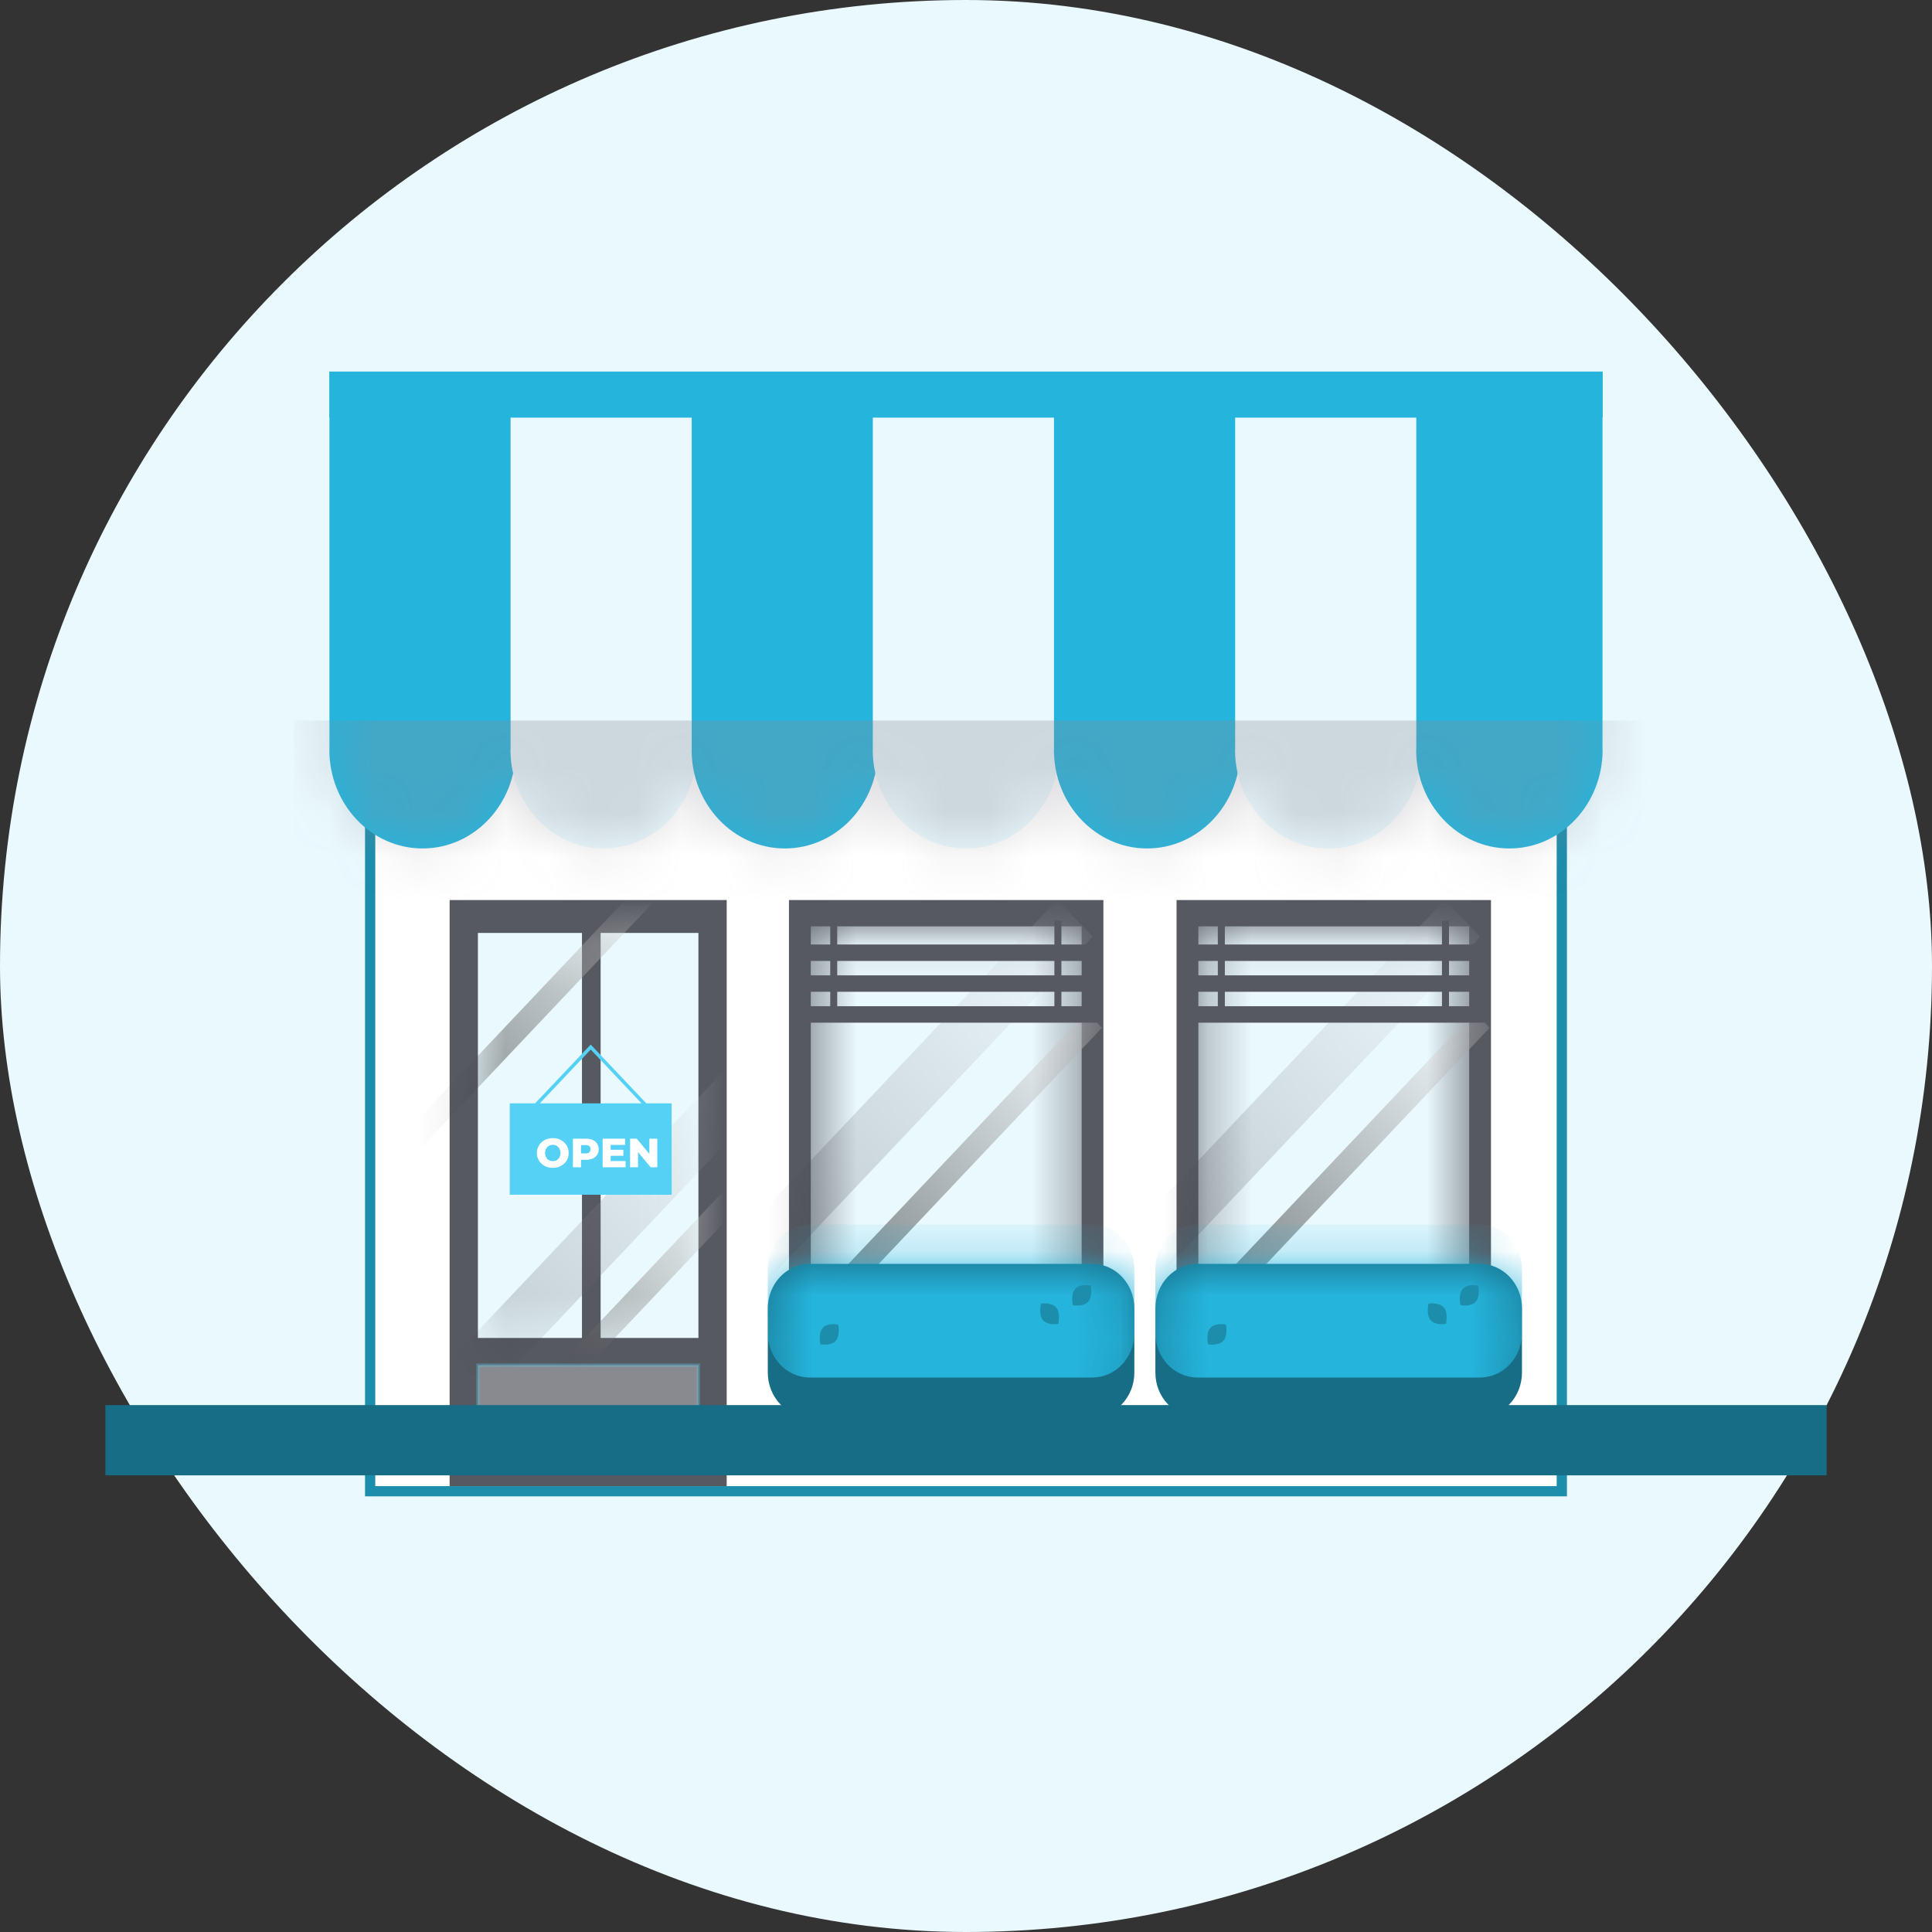 <svg width="44" height="44" viewBox="0 0 44 44" fill="none" xmlns="http://www.w3.org/2000/svg">
<rect x="0" y="0" width="44" height="44" fill="#333333" stroke="none"/>
<rect width="44" height="44" rx="22" fill="#EAF9FE"/>
<path d="M8.546 13.595H8.43V13.711V33.846V33.962H8.546H35.452H35.569V33.846V13.711V13.595H35.452H8.546Z" fill="white" stroke="#1D8DAC" stroke-width="0.233"/>
<path d="M25.129 20.498H17.968V32.046H25.129V20.498Z" fill="#575961"/>
<mask id="mask0_220_4250" style="mask-type:luminance" maskUnits="userSpaceOnUse" x="18" y="21" width="7" height="11">
<path d="M24.633 21.097H18.465V31.446H24.633V21.097Z" fill="white"/>
</mask>
<g mask="url(#mask0_220_4250)">
<path d="M24.634 21.097H18.465V31.446H24.634V21.097Z" fill="#EAF9FE"/>
<path style="mix-blend-mode:screen" opacity="0.2" d="M24.082 20.486L16.471 28.537L17.271 29.384L24.883 21.333L24.082 20.486Z" fill="url(#paint0_linear_220_4250)"/>
<path style="mix-blend-mode:screen" opacity="0.5" d="M24.753 23.042L18.506 29.649L18.851 30.013L25.097 23.406L24.753 23.042Z" fill="url(#paint1_linear_220_4250)"/>
</g>
<path d="M24.987 22.213H18.11V22.587H24.987V22.213Z" fill="#575961"/>
<path d="M24.987 22.916H18.11V23.291H24.987V22.916Z" fill="#575961"/>
<path d="M24.987 21.51H18.11V21.885H24.987V21.51Z" fill="#575961"/>
<path d="M19.067 20.967H18.908V23.244H19.067V20.967Z" fill="#575961"/>
<path d="M24.173 20.967H24.013V23.244H24.173V20.967Z" fill="#575961"/>
<g style="mix-blend-mode:multiply" opacity="0.3">
<path d="M25.355 31.821C25.355 32.381 24.976 32.833 24.508 32.833H18.811C18.343 32.833 17.963 32.38 17.963 31.821V30.359C17.963 29.8 18.343 29.347 18.811 29.347H24.508C24.976 29.347 25.355 29.8 25.355 30.359V31.821Z" fill="#888994"/>
</g>
<path d="M24.878 28.784H18.442C17.914 28.784 17.486 29.238 17.486 29.797V31.26C17.486 31.819 17.914 32.272 18.442 32.272H24.878C25.406 32.272 25.834 31.819 25.834 31.26V29.797C25.834 29.238 25.406 28.784 24.878 28.784Z" fill="#176D85"/>
<mask id="mask1_220_4250" style="mask-type:luminance" maskUnits="userSpaceOnUse" x="17" y="28" width="9" height="5">
<path d="M24.878 28.784H18.442C17.914 28.784 17.486 29.238 17.486 29.797V31.26C17.486 31.819 17.914 32.272 18.442 32.272H24.878C25.406 32.272 25.834 31.819 25.834 31.26V29.797C25.834 29.238 25.406 28.784 24.878 28.784Z" fill="white"/>
</mask>
<g mask="url(#mask1_220_4250)">
<path d="M24.878 27.885H18.442C17.914 27.885 17.486 28.338 17.486 28.897V30.36C17.486 30.919 17.914 31.372 18.442 31.372H24.878C25.406 31.372 25.834 30.919 25.834 30.36V28.897C25.834 28.338 25.406 27.885 24.878 27.885Z" fill="#25B4DC"/>
</g>
<path d="M24.841 29.277C24.841 29.277 24.853 29.34 24.853 29.418C24.852 29.495 24.837 29.587 24.78 29.647C24.727 29.708 24.642 29.726 24.569 29.731C24.496 29.735 24.436 29.725 24.436 29.725C24.436 29.725 24.42 29.664 24.418 29.587C24.417 29.509 24.432 29.413 24.489 29.349C24.546 29.287 24.635 29.269 24.708 29.267C24.782 29.264 24.841 29.277 24.841 29.277Z" fill="#1D8DAC"/>
<path d="M19.091 30.168C19.091 30.168 19.104 30.23 19.103 30.308C19.102 30.385 19.087 30.478 19.031 30.538C18.977 30.599 18.892 30.617 18.819 30.622C18.746 30.626 18.686 30.616 18.686 30.616C18.686 30.616 18.67 30.555 18.669 30.477C18.667 30.399 18.683 30.304 18.739 30.239C18.797 30.178 18.885 30.16 18.959 30.157C19.033 30.155 19.091 30.168 19.091 30.168Z" fill="#1D8DAC"/>
<path d="M23.709 29.688C23.709 29.688 23.769 29.679 23.842 29.686C23.915 29.692 24.001 29.714 24.054 29.778C24.108 29.837 24.119 29.929 24.118 30.007C24.118 30.084 24.104 30.148 24.104 30.148C24.104 30.148 24.046 30.161 23.972 30.157C23.898 30.152 23.81 30.13 23.752 30.066C23.698 30.001 23.687 29.905 23.69 29.828C23.693 29.75 23.709 29.689 23.709 29.689V29.688Z" fill="#1D8DAC"/>
<path d="M33.956 20.498H26.795V32.046H33.956V20.498Z" fill="#575961"/>
<mask id="mask2_220_4250" style="mask-type:luminance" maskUnits="userSpaceOnUse" x="27" y="21" width="7" height="11">
<path d="M33.46 21.097H27.292V31.446H33.46V21.097Z" fill="white"/>
</mask>
<g mask="url(#mask2_220_4250)">
<path d="M33.46 21.097H27.292V31.446H33.46V21.097Z" fill="#EAF9FE"/>
<path style="mix-blend-mode:screen" opacity="0.2" d="M32.909 20.486L25.297 28.537L26.099 29.384L33.71 21.334L32.909 20.486Z" fill="url(#paint2_linear_220_4250)"/>
<path style="mix-blend-mode:screen" opacity="0.5" d="M33.581 23.042L27.334 29.649L27.678 30.014L33.925 23.407L33.581 23.042Z" fill="url(#paint3_linear_220_4250)"/>
</g>
<path d="M33.814 22.213H26.937V22.587H33.814V22.213Z" fill="#575961"/>
<path d="M33.814 22.916H26.937V23.291H33.814V22.916Z" fill="#575961"/>
<path d="M33.814 21.51H26.937V21.885H33.814V21.51Z" fill="#575961"/>
<path d="M27.895 20.967H27.735V23.244H27.895V20.967Z" fill="#575961"/>
<path d="M33 20.967H32.84V23.244H33V20.967Z" fill="#575961"/>
<g style="mix-blend-mode:multiply" opacity="0.3">
<path d="M34.182 31.821C34.182 32.381 33.803 32.833 33.335 32.833H27.638C27.17 32.833 26.791 32.38 26.791 31.821V30.359C26.791 29.8 27.17 29.347 27.638 29.347H33.335C33.803 29.347 34.182 29.8 34.182 30.359V31.821Z" fill="#888994"/>
</g>
<path d="M33.705 28.784H27.27C26.741 28.784 26.313 29.238 26.313 29.797V31.26C26.313 31.819 26.741 32.272 27.27 32.272H33.705C34.233 32.272 34.662 31.819 34.662 31.26V29.797C34.662 29.238 34.233 28.784 33.705 28.784Z" fill="#176D85"/>
<mask id="mask3_220_4250" style="mask-type:luminance" maskUnits="userSpaceOnUse" x="26" y="28" width="9" height="5">
<path d="M33.705 28.784H27.27C26.741 28.784 26.313 29.238 26.313 29.797V31.26C26.313 31.819 26.741 32.272 27.27 32.272H33.705C34.233 32.272 34.662 31.819 34.662 31.26V29.797C34.662 29.238 34.233 28.784 33.705 28.784Z" fill="white"/>
</mask>
<g mask="url(#mask3_220_4250)">
<path d="M33.705 27.885H27.27C26.741 27.885 26.313 28.338 26.313 28.897V30.36C26.313 30.919 26.741 31.372 27.27 31.372H33.705C34.233 31.372 34.662 30.919 34.662 30.36V28.897C34.662 28.338 34.233 27.885 33.705 27.885Z" fill="#25B4DC"/>
</g>
<path d="M33.668 29.277C33.668 29.277 33.681 29.34 33.68 29.418C33.679 29.495 33.664 29.587 33.608 29.647C33.554 29.708 33.469 29.726 33.396 29.731C33.323 29.735 33.263 29.725 33.263 29.725C33.263 29.725 33.247 29.664 33.246 29.587C33.244 29.509 33.26 29.413 33.316 29.349C33.374 29.287 33.462 29.269 33.536 29.267C33.609 29.264 33.668 29.277 33.668 29.277Z" fill="#1D8DAC"/>
<path d="M27.919 30.168C27.919 30.168 27.931 30.23 27.93 30.308C27.93 30.385 27.914 30.478 27.858 30.538C27.805 30.599 27.72 30.617 27.647 30.622C27.574 30.626 27.513 30.616 27.513 30.616C27.513 30.616 27.498 30.555 27.496 30.477C27.495 30.399 27.51 30.304 27.567 30.239C27.624 30.178 27.713 30.16 27.786 30.157C27.86 30.155 27.919 30.168 27.919 30.168Z" fill="#1D8DAC"/>
<path d="M32.536 29.688C32.536 29.688 32.596 29.679 32.67 29.686C32.743 29.692 32.829 29.714 32.881 29.778C32.935 29.837 32.947 29.929 32.946 30.007C32.945 30.084 32.931 30.148 32.931 30.148C32.931 30.148 32.873 30.161 32.799 30.157C32.725 30.152 32.637 30.13 32.58 30.066C32.526 30.001 32.515 29.905 32.517 29.828C32.52 29.75 32.536 29.689 32.536 29.689V29.688Z" fill="#1D8DAC"/>
<path d="M16.55 20.498H10.24V33.846H16.55V20.498Z" fill="#575961"/>
<path d="M15.906 21.247H10.884V30.471H15.906V21.247Z" fill="#EAF9FE"/>
<path d="M13.679 20.797H13.254V31.896H13.679V20.797Z" fill="#575961"/>
<mask id="mask4_220_4250" style="mask-type:luminance" maskUnits="userSpaceOnUse" x="10" y="21" width="6" height="10">
<path d="M15.906 21.247H10.884V30.471H15.906V21.247Z" fill="white"/>
</mask>
<g mask="url(#mask4_220_4250)">
<path style="mix-blend-mode:screen" opacity="0.5" d="M15.234 19.443L8.988 26.05L9.332 26.414L15.579 19.807L15.234 19.443Z" fill="url(#paint4_linear_220_4250)"/>
<path style="mix-blend-mode:screen" opacity="0.5" d="M17.096 26.473L10.849 33.08L11.193 33.444L17.44 26.837L17.096 26.473Z" fill="url(#paint5_linear_220_4250)"/>
<g style="mix-blend-mode:screen" opacity="0.2">
<path d="M17.141 23.692L9.77 31.489L10.571 32.337L17.942 24.54L17.141 23.692Z" fill="url(#paint6_linear_220_4250)"/>
</g>
</g>
<path d="M15.296 25.128H11.609V27.209H15.296V25.128Z" fill="#54D1F5"/>
<path d="M12.589 26.597C12.537 26.597 12.489 26.589 12.445 26.572C12.401 26.555 12.363 26.532 12.33 26.501C12.298 26.47 12.273 26.434 12.255 26.393C12.236 26.352 12.227 26.308 12.227 26.259C12.227 26.21 12.236 26.165 12.255 26.124C12.273 26.083 12.298 26.047 12.33 26.017C12.363 25.986 12.401 25.962 12.445 25.945C12.489 25.928 12.537 25.92 12.589 25.92C12.642 25.92 12.69 25.928 12.734 25.945C12.778 25.962 12.816 25.986 12.848 26.017C12.88 26.047 12.905 26.083 12.924 26.124C12.942 26.165 12.951 26.21 12.951 26.259C12.951 26.308 12.942 26.353 12.924 26.394C12.905 26.435 12.88 26.471 12.848 26.501C12.816 26.532 12.778 26.555 12.734 26.572C12.69 26.589 12.642 26.597 12.589 26.597ZM12.589 26.445C12.614 26.445 12.637 26.44 12.658 26.432C12.68 26.423 12.699 26.41 12.714 26.394C12.73 26.378 12.743 26.358 12.751 26.335C12.761 26.312 12.765 26.287 12.765 26.259C12.765 26.23 12.761 26.205 12.751 26.182C12.743 26.159 12.73 26.14 12.714 26.124C12.699 26.107 12.68 26.094 12.658 26.085C12.637 26.077 12.614 26.073 12.589 26.073C12.565 26.073 12.541 26.077 12.52 26.085C12.499 26.094 12.48 26.107 12.464 26.124C12.448 26.14 12.436 26.159 12.427 26.182C12.418 26.205 12.414 26.23 12.414 26.259C12.414 26.287 12.418 26.312 12.427 26.335C12.436 26.358 12.448 26.378 12.464 26.394C12.48 26.41 12.499 26.423 12.52 26.432C12.541 26.44 12.565 26.445 12.589 26.445ZM13.048 26.584V25.933H13.346C13.405 25.933 13.456 25.942 13.499 25.962C13.543 25.981 13.576 26.009 13.6 26.046C13.623 26.081 13.635 26.124 13.635 26.174C13.635 26.223 13.623 26.265 13.6 26.301C13.576 26.337 13.543 26.365 13.499 26.385C13.456 26.404 13.405 26.414 13.346 26.414H13.15L13.232 26.334V26.584H13.048ZM13.232 26.354L13.15 26.269H13.335C13.373 26.269 13.402 26.26 13.42 26.244C13.439 26.227 13.449 26.204 13.449 26.174C13.449 26.143 13.439 26.12 13.42 26.103C13.402 26.086 13.373 26.078 13.335 26.078H13.15L13.232 25.993V26.354ZM13.894 26.185H14.197V26.323H13.894V26.185ZM13.907 26.442H14.248V26.584H13.725V25.933H14.236V26.075H13.907V26.442ZM14.35 26.584V25.933H14.502L14.861 26.366H14.789V25.933H14.97V26.584H14.818L14.459 26.151H14.531V26.584H14.35Z" fill="white"/>
<path d="M12.036 25.344L13.453 23.846L14.869 25.344" stroke="#54D1F5" stroke-width="0.078" stroke-miterlimit="10"/>
<path opacity="0.3" d="M15.906 31.09H10.884V33.133H15.906V31.09Z" fill="white" stroke="#54D1F5" stroke-width="0.078" stroke-miterlimit="10"/>
<path d="M11.745 17.078V9.43H7.503V17.078H7.501C7.501 18.318 8.452 19.323 9.624 19.323C10.796 19.323 11.747 18.318 11.747 17.078H11.745Z" fill="#25B4DC"/>
<path d="M15.87 17.078V9.43H11.628V17.078H11.626C11.626 18.318 12.577 19.323 13.749 19.323C14.921 19.323 15.872 18.318 15.872 17.078H15.87Z" fill="#EAF9FE"/>
<path d="M19.995 17.078V9.43H15.753V17.078H15.751C15.751 18.318 16.702 19.323 17.874 19.323C19.047 19.323 19.997 18.318 19.997 17.078H19.995Z" fill="#25B4DC"/>
<path d="M24.12 17.078V9.43H19.878V17.078H19.876C19.876 18.318 20.827 19.323 21.999 19.323C23.172 19.323 24.122 18.318 24.122 17.078H24.12Z" fill="#EAF9FE"/>
<path d="M28.246 17.078V9.43H24.004V17.078H24.002C24.002 18.318 24.953 19.323 26.125 19.323C27.297 19.323 28.248 18.318 28.248 17.078H28.246Z" fill="#25B4DC"/>
<path d="M32.371 17.078V9.43H28.13V17.078H28.127C28.127 18.318 29.078 19.323 30.25 19.323C31.423 19.323 32.373 18.318 32.373 17.078H32.371Z" fill="#EAF9FE"/>
<path d="M36.496 17.078V9.43H32.255V17.078H32.252C32.252 18.318 33.203 19.323 34.375 19.323C35.548 19.323 36.498 18.318 36.498 17.078H36.496Z" fill="#25B4DC"/>
<path d="M36.501 8.462H7.499V9.511H36.501V8.462Z" fill="#25B4DC"/>
<mask id="mask5_220_4250" style="mask-type:luminance" maskUnits="userSpaceOnUse" x="7" y="9" width="30" height="11">
<path d="M36.496 17.078V9.43H32.255H28.246H24.121H19.879H15.87H7.504V17.078H7.502C7.502 18.318 8.452 19.323 9.625 19.323C10.627 19.323 11.464 18.588 11.687 17.602C11.911 18.588 12.748 19.323 13.75 19.323C14.752 19.323 15.589 18.588 15.812 17.602C16.036 18.588 16.873 19.323 17.875 19.323C18.877 19.323 19.714 18.588 19.937 17.602C20.161 18.588 20.998 19.323 22 19.323C23.002 19.323 23.839 18.588 24.062 17.602C24.286 18.589 25.123 19.323 26.125 19.323C27.127 19.323 27.964 18.588 28.188 17.602C28.411 18.588 29.248 19.323 30.25 19.323C31.252 19.323 32.089 18.588 32.313 17.602C32.536 18.588 33.373 19.323 34.375 19.323C35.548 19.323 36.498 18.318 36.498 17.078H36.496Z" fill="white"/>
</mask>
<g mask="url(#mask5_220_4250)">
<g style="mix-blend-mode:multiply" opacity="0.3">
<path d="M39.876 16.41H6.695V21.51H39.876V16.41Z" fill="#888994"/>
</g>
</g>
<rect x="2.4" y="32" width="39.2" height="1.6" fill="#176D85"/>
<defs>
<linearGradient id="paint0_linear_220_4250" x1="24.488" y1="21.008" x2="16.48" y2="28.578" gradientUnits="userSpaceOnUse">
<stop stop-color="white"/>
<stop offset="1"/>
</linearGradient>
<linearGradient id="paint1_linear_220_4250" x1="24.748" y1="23.174" x2="18.197" y2="29.368" gradientUnits="userSpaceOnUse">
<stop stop-color="white"/>
<stop offset="1"/>
</linearGradient>
<linearGradient id="paint2_linear_220_4250" x1="33.29" y1="21.018" x2="25.283" y2="28.589" gradientUnits="userSpaceOnUse">
<stop stop-color="white"/>
<stop offset="1"/>
</linearGradient>
<linearGradient id="paint3_linear_220_4250" x1="33.582" y1="23.246" x2="27.031" y2="29.439" gradientUnits="userSpaceOnUse">
<stop stop-color="white"/>
<stop offset="1"/>
</linearGradient>
<linearGradient id="paint4_linear_220_4250" x1="15.196" y1="19.496" x2="8.645" y2="25.69" gradientUnits="userSpaceOnUse">
<stop stop-color="white"/>
<stop offset="1"/>
</linearGradient>
<linearGradient id="paint5_linear_220_4250" x1="17.11" y1="26.546" x2="10.559" y2="32.74" gradientUnits="userSpaceOnUse">
<stop stop-color="white"/>
<stop offset="1"/>
</linearGradient>
<linearGradient id="paint6_linear_220_4250" x1="17.54" y1="24.229" x2="9.824" y2="31.525" gradientUnits="userSpaceOnUse">
<stop stop-color="white"/>
<stop offset="1"/>
</linearGradient>
</defs>
</svg>

